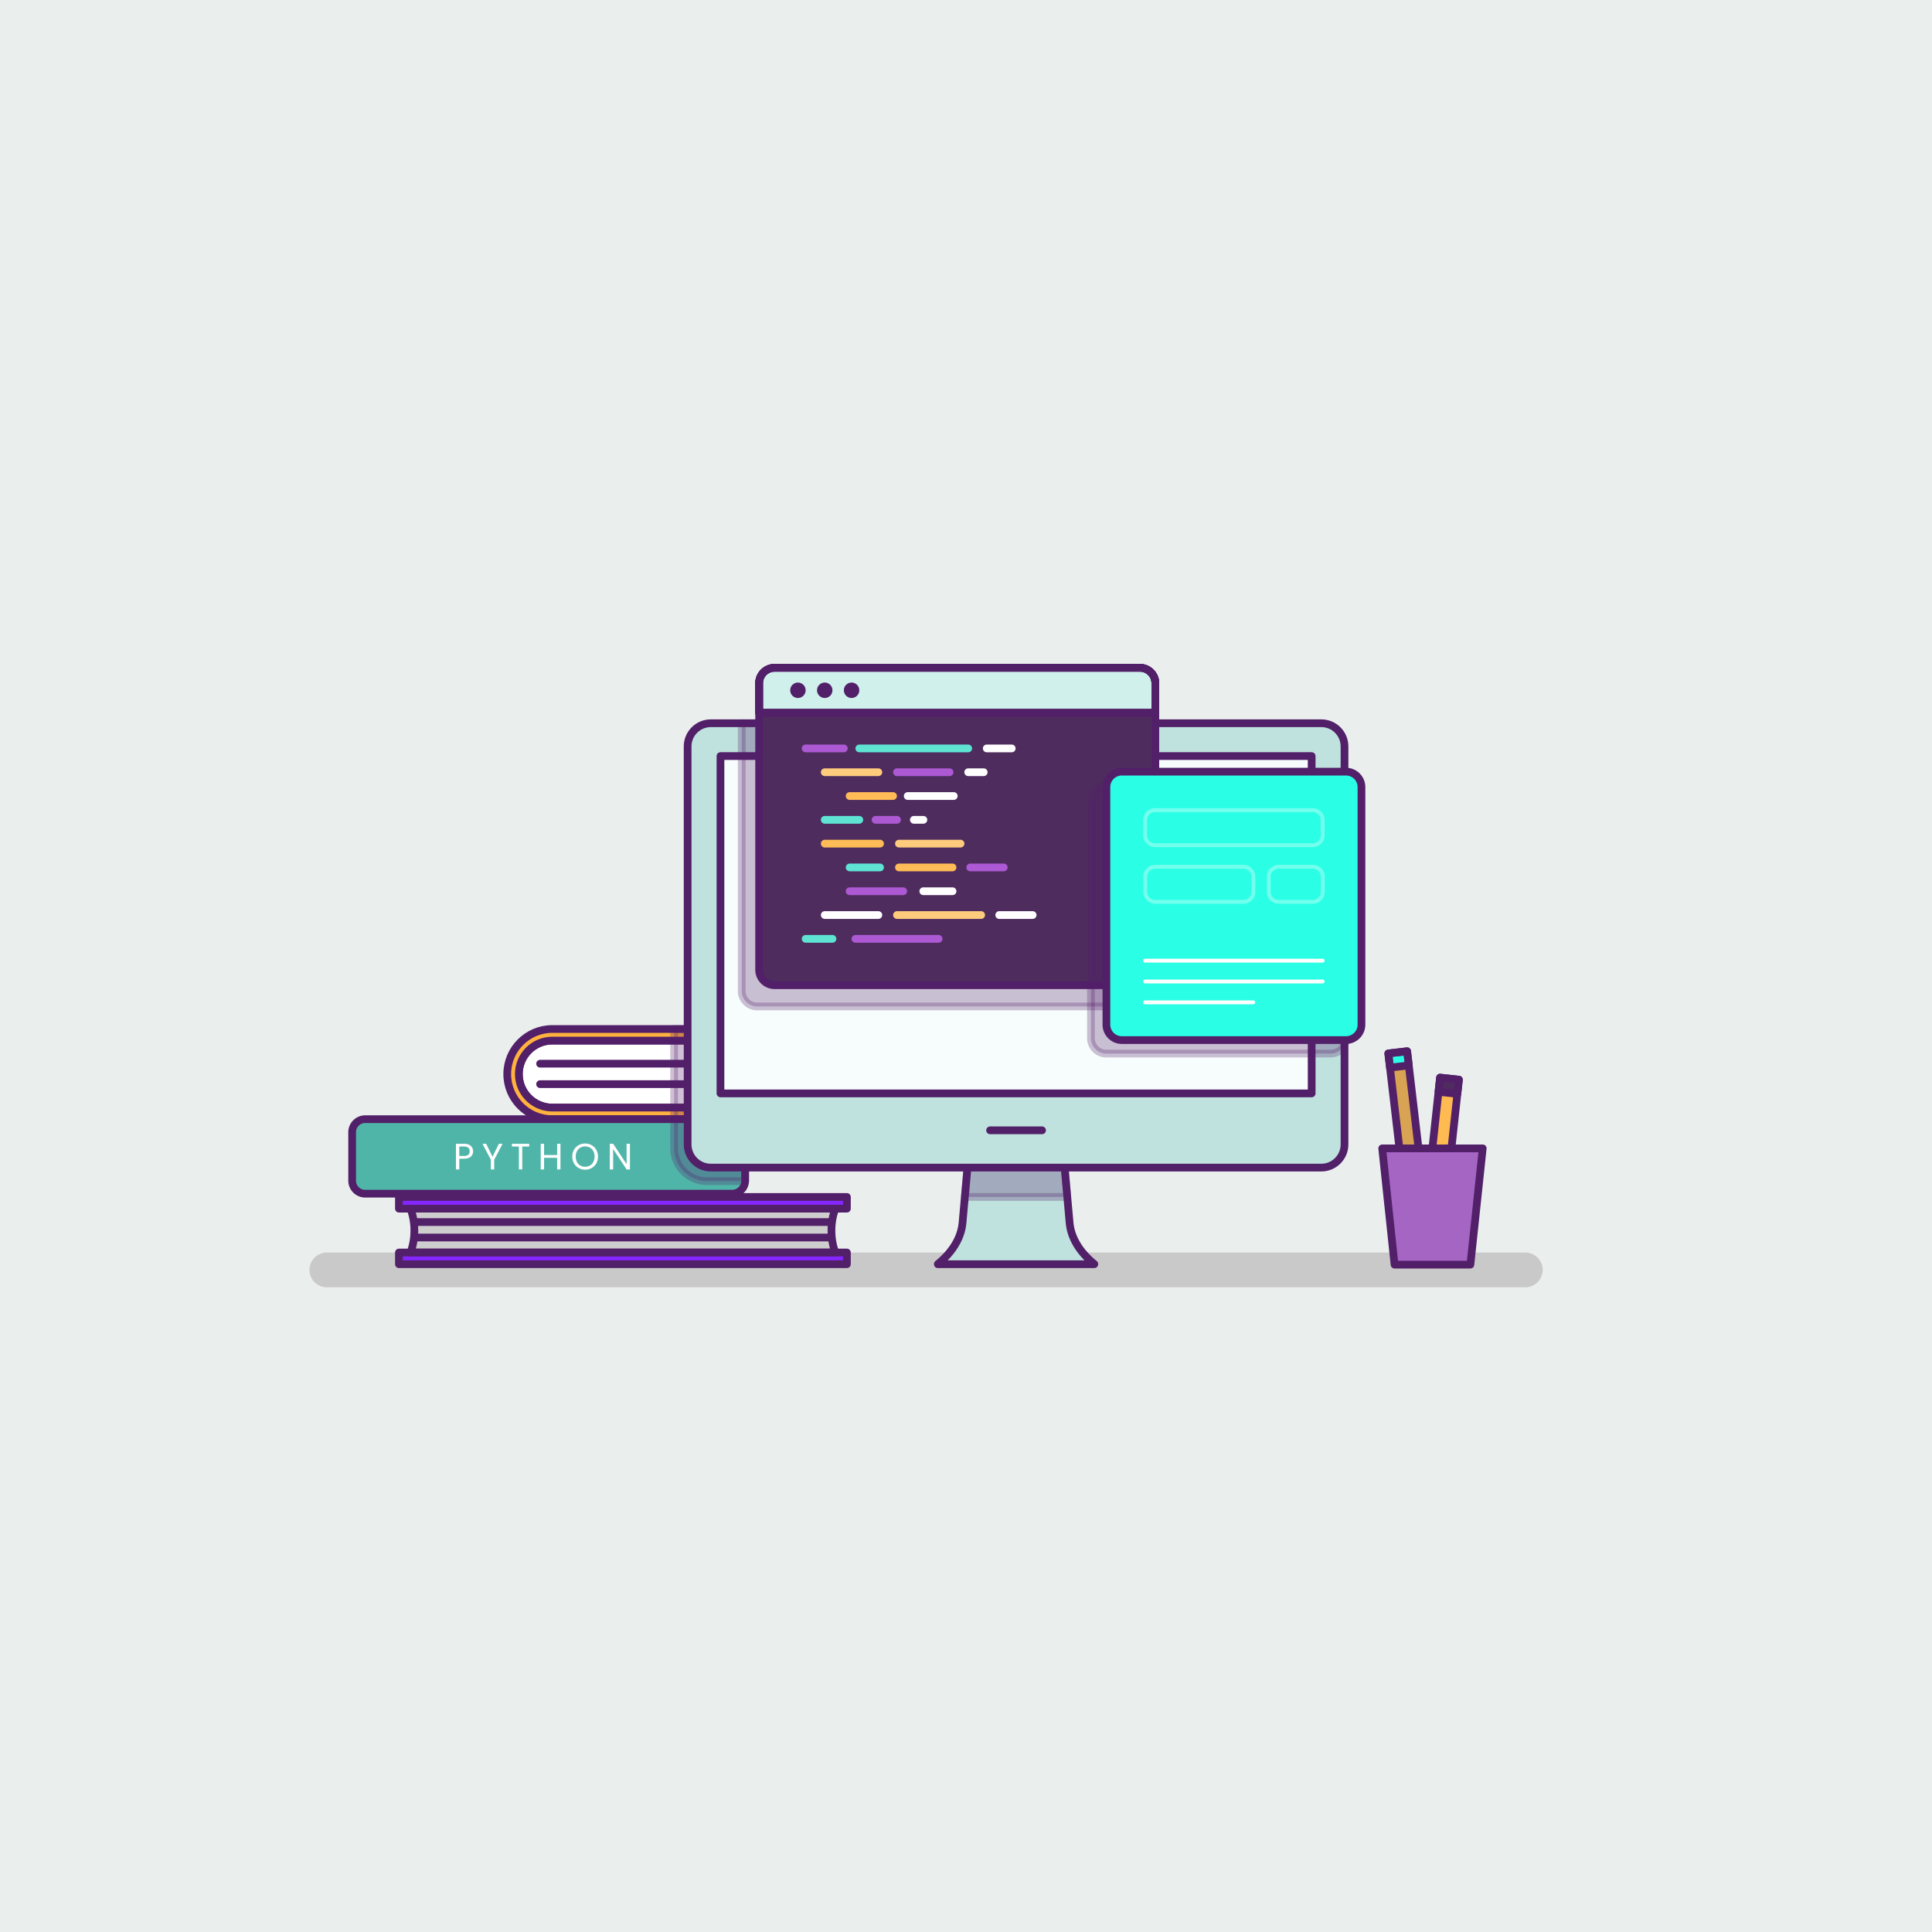 <svg xmlns="http://www.w3.org/2000/svg" xml:space="preserve" viewBox="0 0 1000 1000" enable-background="new 0 0 1000 1000" id="programming">
  <path d="M0 0h1000v1000H0z" fill="#eaefee" class="coloreaecef svgShape"></path>
  <path d="M789.493 666.303H169.161a9 9 0 0 1-9-9 9 9 0 0 1 9-9h620.332a9 9 0 0 1 0 18z" fill="#c9c9c9" class="colorc9c9c9 svgShape"></path>
  <path d="M285.891 573.289c-9.563 0-17.342-7.78-17.342-17.343s7.78-17.342 17.342-17.342h98.034v34.685h-98.034z" fill="#cecece" class="colorcecece svgShape"></path>
  <path d="M389.603 579.289H285.891c-12.892 0-23.342-10.451-23.342-23.342 0-12.892 10.451-23.342 23.342-23.342h103.712v46.684z" fill="#ffffff" class="colorffffff svgShape"></path>
  <path d="M279.549 550.567h104.376M279.549 561.158h104.376M285.891 573.289c-9.563 0-17.342-7.78-17.342-17.343s7.78-17.342 17.342-17.342h98.034v34.685h-98.034z" fill="none" stroke="#521f69" stroke-width="4" stroke-linecap="round" stroke-linejoin="round" stroke-miterlimit="10" class="colorStroke1f3969 svgStroke"></path>
  <path d="M285.891 573.289c-9.563 0-17.342-7.78-17.342-17.343s7.78-17.342 17.342-17.342h99.712l4-6H285.891c-12.892 0-23.342 10.451-23.342 23.342 0 12.892 10.451 23.342 23.342 23.342h103.712l-4-6h-99.712z" fill="#ffb23e" class="colorff3e3e svgShape"></path>
  <path d="M285.891 573.289c-9.563 0-17.342-7.78-17.342-17.343s7.78-17.342 17.342-17.342h99.712l4-6H285.891c-12.892 0-23.342 10.451-23.342 23.342v0c0 12.892 10.451 23.342 23.342 23.342h103.712l-4-6h-99.712z" fill="none" stroke="#521f69" stroke-width="4" stroke-linecap="round" stroke-linejoin="round" stroke-miterlimit="10" class="colorStroke1f3969 svgStroke"></path>
  <path d="M348.914 532.604h18.391v46.685h-18.391z" opacity=".28" fill="#521f69" stroke="#521f69" stroke-width="4" stroke-linecap="round" stroke-linejoin="round" stroke-miterlimit="10" class="color1f3969 svgShape colorStroke1f3969 svgStroke"></path>
  <path d="M378.935 617.846H189.032a6.761 6.761 0 0 1-6.761-6.761V586.05a6.761 6.761 0 0 1 6.761-6.761h189.903a6.761 6.761 0 0 1 6.761 6.761v25.034a6.761 6.761 0 0 1-6.761 6.762z" fill="#50b5a9" class="color50b56f svgShape"></path>
  <path d="M240.281 599.753h-2.552v5.541h-1.733v-13.273h4.285c3.123 0 4.589 1.715 4.589 3.885 0 2.019-1.295 3.847-4.589 3.847zm0-1.429c1.98 0 2.818-.933 2.818-2.419 0-1.542-.838-2.456-2.818-2.456h-2.552v4.875h2.552zM249.729 592.021h1.923l3.275 6.723 3.275-6.723h1.923l-4.323 8.266v5.008h-1.733v-5.008l-4.34-8.266zM264.946 592.021h8.988v1.41h-3.618v11.863h-1.733v-11.863h-3.637v-1.41zM288.371 599.276h-6.76v6.018h-1.733v-13.273h1.733v5.828h6.76v-5.828h1.733v13.273h-1.733v-6.018zM302.865 605.427c-3.732 0-6.665-2.799-6.665-6.779 0-3.979 2.933-6.779 6.665-6.779 3.751 0 6.665 2.8 6.665 6.779 0 3.98-2.913 6.779-6.665 6.779zm0-1.504c2.799 0 4.894-2.037 4.894-5.275 0-3.256-2.095-5.274-4.894-5.274s-4.894 2.019-4.894 5.274c0 3.238 2.095 5.275 4.894 5.275zM326.063 592.002v13.292h-1.733l-6.97-10.568v10.568h-1.733v-13.292h1.733l6.97 10.55v-10.55h1.733z" fill="#ffffff" class="colorffffff svgShape"></path>
  <path d="M378.935 617.846H189.032a6.761 6.761 0 0 1-6.761-6.761V586.05a6.761 6.761 0 0 1 6.761-6.761h189.903a6.761 6.761 0 0 1 6.761 6.761v25.034a6.761 6.761 0 0 1-6.761 6.762z" fill="none" stroke="#521f69" stroke-width="4" stroke-linecap="round" stroke-linejoin="round" stroke-miterlimit="10" class="colorStroke1f3969 svgStroke"></path>
  <path d="M378.935 579.289h-30.021v14.996c0 9.423 7.639 17.061 17.061 17.061h19.708c.003-.088.013-.173.013-.262V586.05a6.761 6.761 0 0 0-6.761-6.761z" opacity=".28" fill="#521f69" stroke="#521f69" stroke-width="4" stroke-linecap="round" stroke-linejoin="round" stroke-miterlimit="10" class="color1f3969 svgShape colorStroke1f3969 svgStroke"></path>
  <path d="M432.39 625.587H212.442c1.282 3.25 2.031 7.155 2.031 11.358s-.749 8.108-2.031 11.358H432.39c-1.282-3.25-2.031-7.155-2.031-11.358.001-4.203.749-8.108 2.031-11.358z" fill="#cecece" class="colorcecece svgShape"></path>
  <path d="M206.485 619.543h231.87v6.044h-231.87z" fill="#8526fe" class="color5f5aff svgShape"></path>
  <path d="M206.485 619.543h231.87v6.044h-231.87z" fill="none" stroke="#521f69" stroke-width="4" stroke-linecap="round" stroke-linejoin="round" stroke-miterlimit="10" class="colorStroke1f3969 svgStroke"></path>
  <path d="M206.485 648.303h231.87v6.044h-231.87z" fill="#f6fdfc" class="colorf6f9fd svgShape"></path>
  <path d="M206.485 648.303h231.87v6.044h-231.87z" fill="#8526fe" class="color5f5aff svgShape"></path>
  <path d="M206.485 648.303h231.87v6.044h-231.87z" fill="none" stroke="#521f69" stroke-width="4" stroke-linecap="round" stroke-linejoin="round" stroke-miterlimit="10" class="colorStroke1f3969 svgStroke"></path>
  <path d="m553.631 632.998-3.014-33.652H501.21l-3.014 33.652c-.7 7.816-5.404 15.305-12.777 21.276l-.009.072h81.007l-.009-.072c-7.373-5.971-12.077-13.46-12.777-21.276z" fill="#bfe2de" class="colorbfcfe2 svgShape"></path>
  <path d="m501.21 599.346-1.809 20.197h53.025l-1.808-20.197z" opacity=".28" fill="#521f69" stroke="#521f69" stroke-width="4" stroke-linecap="round" stroke-linejoin="round" stroke-miterlimit="10" class="color1f3969 svgShape colorStroke1f3969 svgStroke"></path>
  <path d="m553.631 632.998-3.014-33.652H501.21l-3.014 33.652c-.7 7.816-5.404 15.305-12.777 21.276l-.009.072h81.007l-.009-.072c-7.373-5.971-12.077-13.46-12.777-21.276z" fill="none" stroke="#521f69" stroke-width="4" stroke-linecap="round" stroke-linejoin="round" stroke-miterlimit="10" class="colorStroke1f3969 svgStroke"></path>
  <path d="M683.914 604.346h-316c-6.627 0-12-5.373-12-12v-206c0-6.627 5.373-12 12-12h316c6.627 0 12 5.373 12 12v206c0 6.628-5.373 12-12 12z" fill="#ffffff" class="colorffffff svgShape"></path>
  <path d="M683.914 604.346h-316c-6.627 0-12-5.373-12-12v-206c0-6.627 5.373-12 12-12h316c6.627 0 12 5.373 12 12v206c0 6.628-5.373 12-12 12z" fill="#bfe2de" class="colorbfcfe2 svgShape"></path>
  <path d="M683.914 604.346h-316c-6.627 0-12-5.373-12-12v-206c0-6.627 5.373-12 12-12h316c6.627 0 12 5.373 12 12v206c0 6.628-5.373 12-12 12z" fill="none" stroke="#521f69" stroke-width="4" stroke-linecap="round" stroke-linejoin="round" stroke-miterlimit="10" class="colorStroke1f3969 svgStroke"></path>
  <path d="M438.618 325.642h174.591v306H438.618z" transform="rotate(90 525.914 478.642)" fill="#f6fdfc" class="colorf6f9fd svgShape"></path>
  <path d="M383.928 374.346v138.593a8 8 0 0 0 8 8h189.073a8 8 0 0 0 8-8V374.346H383.928z" opacity=".28" fill="#521f69" stroke="#521f69" stroke-width="4" stroke-linecap="round" stroke-linejoin="round" stroke-miterlimit="10" class="color1f3969 svgShape colorStroke1f3969 svgStroke"></path>
  <path d="M438.618 325.642h174.591v306H438.618z" transform="rotate(90 525.914 478.642)" fill="none" stroke="#521f69" stroke-width="4" stroke-linecap="round" stroke-linejoin="round" stroke-miterlimit="10" class="colorStroke1f3969 svgStroke"></path>
  <path d="M512.468 585.048h26.892" fill="none" stroke="#521f69" stroke-width="4" stroke-linecap="round" stroke-linejoin="round" stroke-miterlimit="10" class="colorStroke1f3969 svgStroke"></path>
  <path d="M590.001 509.939H400.928a8 8 0 0 1-8-8V353.654a8 8 0 0 1 8-8H590a8 8 0 0 1 8 8V501.94a7.998 7.998 0 0 1-7.999 7.999z" fill="#4e2d5e" class="color2d425e svgShape"></path>
  <path d="M598.001 365.108H392.928v-11.454a8 8 0 0 1 8-8H590a8 8 0 0 1 8 8v11.454z" fill="none" stroke="#521f69" stroke-width="4" stroke-linecap="round" stroke-linejoin="round" stroke-miterlimit="10" class="colorStroke1f3969 svgStroke"></path>
  <path d="M598.001 368.918H392.928v-15.264a8 8 0 0 1 8-8H590a8 8 0 0 1 8 8v15.264z" fill="#d0f0ec" class="colord0ddf0 svgShape"></path>
  <path d="M598.001 368.918H392.928v-15.264a8 8 0 0 1 8-8H590a8 8 0 0 1 8 8v15.264z" fill="none" stroke="#521f69" stroke-width="4" stroke-linecap="round" stroke-linejoin="round" stroke-miterlimit="10" class="colorStroke1f3969 svgStroke"></path>
  <path d="M598.001 368.918H392.928v-15.264a8 8 0 0 1 8-8H590a8 8 0 0 1 8 8v15.264z" fill="none" stroke="#521f69" stroke-width="4" stroke-linecap="round" stroke-linejoin="round" stroke-miterlimit="10" class="colorStroke1f3969 svgStroke"></path>
  <path d="M590.001 509.939H400.928a8 8 0 0 1-8-8V353.654a8 8 0 0 1 8-8H590a8 8 0 0 1 8 8V501.94a7.998 7.998 0 0 1-7.999 7.999z" fill="none" stroke="#521f69" stroke-width="4" stroke-linecap="round" stroke-linejoin="round" stroke-miterlimit="10" class="colorStroke1f3969 svgStroke"></path>
  <path d="M688.689 545.345H572.673a8 8 0 0 1-8-8V414.4a8 8 0 0 1 8-8h116.016a8 8 0 0 1 8 8v122.945a8 8 0 0 1-8 8z" opacity=".28" fill="#521f69" stroke="#521f69" stroke-width="4" stroke-linecap="round" stroke-linejoin="round" stroke-miterlimit="10" class="color1f3969 svgShape colorStroke1f3969 svgStroke"></path>
  <path d="M696.689 538.345H580.673a8 8 0 0 1-8-8V407.4a8 8 0 0 1 8-8h116.016a8 8 0 0 1 8 8v122.945a8 8 0 0 1-8 8z" fill="#2affe5" class="color2aa1ff svgShape"></path>
  <path d="M696.689 538.345H580.673a8 8 0 0 1-8-8V407.4a8 8 0 0 1 8-8h116.016a8 8 0 0 1 8 8v122.945a8 8 0 0 1-8 8z" fill="none" stroke="#521f69" stroke-width="4" stroke-linecap="round" stroke-linejoin="round" stroke-miterlimit="10" class="colorStroke1f3969 svgStroke"></path>
  <path d="M679.426 437.473h-81.569a5.167 5.167 0 0 1-5.167-5.167v-7.8a5.167 5.167 0 0 1 5.167-5.167h81.569a5.167 5.167 0 0 1 5.167 5.167v7.8a5.167 5.167 0 0 1-5.167 5.167z" opacity=".34" fill="none" stroke="#ffffff" stroke-width="2" stroke-linecap="round" stroke-linejoin="round" stroke-miterlimit="10" class="colorStrokeffffff svgStroke"></path>
  <g opacity=".34" fill="#000000" class="color000000 svgShape">
    <path d="M643.58 466.78h-45.643a5.167 5.167 0 0 1-5.167-5.167v-7.8a5.167 5.167 0 0 1 5.167-5.167h45.643a5.167 5.167 0 0 1 5.167 5.167v7.8a5.167 5.167 0 0 1-5.167 5.167zM679.506 466.78h-17.655a5.167 5.167 0 0 1-5.167-5.167v-7.8a5.167 5.167 0 0 1 5.167-5.167h17.655a5.167 5.167 0 0 1 5.167 5.167v7.8a5.167 5.167 0 0 1-5.167 5.167z" fill="none" stroke="#ffffff" stroke-width="2" stroke-linecap="round" stroke-linejoin="round" stroke-miterlimit="10" class="colorStrokeffffff svgStroke"></path>
  </g>
  <path d="M592.69 497.23h91.903M592.69 508.021h91.903M592.69 518.811h55.977" fill="none" stroke="#ffffff" stroke-width="2" stroke-linecap="round" stroke-linejoin="round" stroke-miterlimit="10" class="colorStrokeffffff svgStroke"></path>
  <circle cx="413" cy="357.286" r="4" fill="#521f69" class="color1f3969 svgShape"></circle>
  <circle cx="426.886" cy="357.286" r="4" fill="#521f69" class="color1f3969 svgShape"></circle>
  <circle cx="440.772" cy="357.286" r="4" fill="#521f69" class="color1f3969 svgShape"></circle>
  <path d="M510.741 387.379h12.928" fill="none" stroke="#ffffff" stroke-width="4" stroke-linecap="round" stroke-linejoin="round" stroke-miterlimit="10" class="colorStrokeffffff svgStroke"></path>
  <path d="M444.772 387.379h56.376" fill="none" stroke="#5fe4d4" stroke-width="4" stroke-linecap="round" stroke-linejoin="round" stroke-miterlimit="10" class="colorStroke7bffa0 svgStroke"></path>
  <path d="M417 387.379h19.772M442.772 485.938h43.058" fill="none" stroke="#ad59d4" stroke-width="4" stroke-linecap="round" stroke-linejoin="round" stroke-miterlimit="10" class="colorStroke9169ff svgStroke"></path>
  <path d="M417 485.938h13.885" fill="none" stroke="#5fe4d4" stroke-width="4" stroke-linecap="round" stroke-linejoin="round" stroke-miterlimit="10" class="colorStroke7bffa0 svgStroke"></path>
  <path d="M501.149 399.699h8.015" fill="none" stroke="#ffffff" stroke-width="4" stroke-linecap="round" stroke-linejoin="round" stroke-miterlimit="10" class="colorStrokeffffff svgStroke"></path>
  <path d="M464.279 399.699h27.227" fill="none" stroke="#ad59d4" stroke-width="4" stroke-linecap="round" stroke-linejoin="round" stroke-miterlimit="10" class="colorStroke9169ff svgStroke"></path>
  <path d="M426.886 399.699h27.744" fill="none" stroke="#ffcb7d" stroke-width="4" stroke-linecap="round" stroke-linejoin="round" stroke-miterlimit="10" class="colorStrokeffc47d svgStroke"></path>
  <path d="M469.83 412.019h23.838" fill="none" stroke="#ffffff" stroke-width="4" stroke-linecap="round" stroke-linejoin="round" stroke-miterlimit="10" class="colorStrokeffffff svgStroke"></path>
  <path d="M439.769 412.019h22.482" fill="none" stroke="#ffbc57" stroke-width="4" stroke-linecap="round" stroke-linejoin="round" stroke-miterlimit="10" class="colorStrokeff5757 svgStroke"></path>
  <path d="M473.009 424.339h4.938" fill="none" stroke="#ffffff" stroke-width="4" stroke-linecap="round" stroke-linejoin="round" stroke-miterlimit="10" class="colorStrokeffffff svgStroke"></path>
  <path d="M453.189 424.339h11.09" fill="none" stroke="#ad59d4" stroke-width="4" stroke-linecap="round" stroke-linejoin="round" stroke-miterlimit="10" class="colorStroke9169ff svgStroke"></path>
  <path d="M426.886 424.339h17.886" fill="none" stroke="#5fe4d4" stroke-width="4" stroke-linecap="round" stroke-linejoin="round" stroke-miterlimit="10" class="colorStroke7bffa0 svgStroke"></path>
  <path d="M465.288 436.659h31.894" fill="none" stroke="#ffcb7d" stroke-width="4" stroke-linecap="round" stroke-linejoin="round" stroke-miterlimit="10" class="colorStrokeffc47d svgStroke"></path>
  <path d="M426.886 436.659h28.627" fill="none" stroke="#ffbc57" stroke-width="4" stroke-linecap="round" stroke-linejoin="round" stroke-miterlimit="10" class="colorStrokeff5757 svgStroke"></path>
  <path d="M502.182 448.979h17.343" fill="none" stroke="#ad59d4" stroke-width="4" stroke-linecap="round" stroke-linejoin="round" stroke-miterlimit="10" class="colorStroke9169ff svgStroke"></path>
  <path d="M465.288 448.979h27.749" fill="none" stroke="#ffbc57" stroke-width="4" stroke-linecap="round" stroke-linejoin="round" stroke-miterlimit="10" class="colorStrokeff5757 svgStroke"></path>
  <path d="M439.769 448.979h15.744" fill="none" stroke="#5fe4d4" stroke-width="4" stroke-linecap="round" stroke-linejoin="round" stroke-miterlimit="10" class="colorStroke7bffa0 svgStroke"></path>
  <path d="M477.893 461.299h15.144" fill="none" stroke="#ffffff" stroke-width="4" stroke-linecap="round" stroke-linejoin="round" stroke-miterlimit="10" class="colorStrokeffffff svgStroke"></path>
  <path d="M439.769 461.299h27.744" fill="none" stroke="#ad59d4" stroke-width="4" stroke-linecap="round" stroke-linejoin="round" stroke-miterlimit="10" class="colorStroke9169ff svgStroke"></path>
  <path d="M517.205 473.618h17.292" fill="none" stroke="#ffffff" stroke-width="4" stroke-linecap="round" stroke-linejoin="round" stroke-miterlimit="10" class="colorStrokeffffff svgStroke"></path>
  <path d="M464.279 473.618h43.569" fill="none" stroke="#ffcb7d" stroke-width="4" stroke-linecap="round" stroke-linejoin="round" stroke-miterlimit="10" class="colorStrokeffc47d svgStroke"></path>
  <path d="M426.886 473.618h27.744" fill="none" stroke="#ffffff" stroke-width="4" stroke-linecap="round" stroke-linejoin="round" stroke-miterlimit="10" class="colorStrokeffffff svgStroke"></path>
  <path d="M214.895 632.523H430.36M214.895 640.539H430.36M432.39 625.587H212.442c1.282 3.25 2.031 7.155 2.031 11.358s-.749 8.108-2.031 11.358H432.39c-1.282-3.25-2.031-7.155-2.031-11.358.001-4.203.749-8.108 2.031-11.358z" fill="none" stroke="#521f69" stroke-width="4" stroke-linecap="round" stroke-linejoin="round" stroke-miterlimit="10" class="colorStroke1f3969 svgStroke"></path>
  <path d="M722.76 544.444h9.814v72.65h-9.814z" transform="rotate(-6.686 727.67 580.567)" fill="#d8a353" class="colorffa364 svgShape"></path>
  <path d="M718.956 544.666h9.814v7.39h-9.814z" transform="rotate(-6.686 723.86 548.164)" fill="#2affe5" class="color2aa1ff svgShape"></path>
  <path d="M718.956 544.666h9.814v7.39h-9.814z" transform="rotate(-6.686 723.86 548.164)" fill="none" stroke="#521f69" stroke-width="4" stroke-linecap="round" stroke-linejoin="round" stroke-miterlimit="10" class="colorStroke1f3969 svgStroke"></path>
  <path d="M722.76 544.444h9.814v72.65h-9.814z" transform="rotate(-6.686 727.67 580.567)" fill="none" stroke="#521f69" stroke-width="4" stroke-linecap="round" stroke-linejoin="round" stroke-miterlimit="10" class="colorStroke1f3969 svgStroke"></path>
  <path d="M741.439 558.065h9.814v72.65h-9.814z" transform="rotate(6.206 746.096 594.165)" fill="#ffba52" class="colorff5252 svgShape"></path>
  <path d="M741.439 558.065h9.814v72.65h-9.814z" transform="rotate(6.206 746.096 594.165)" fill="none" stroke="#521f69" stroke-width="4" stroke-linecap="round" stroke-linejoin="round" stroke-miterlimit="10" class="colorStroke1f3969 svgStroke"></path>
  <path d="M744.965 558.256h9.814v7.39h-9.814z" transform="rotate(6.206 749.62 561.737)" fill="#4e2d5e" class="color2d425e svgShape"></path>
  <path d="M744.965 558.256h9.814v7.39h-9.814z" transform="rotate(6.206 749.62 561.737)" fill="none" stroke="#521f69" stroke-width="4" stroke-linecap="round" stroke-linejoin="round" stroke-miterlimit="10" class="colorStroke1f3969 svgStroke"></path>
  <path d="M761.07 654.573h-39.261l-6.385-60.183h52.031z" fill="#a565c3" class="color6567c3 svgShape"></path>
  <path d="m715.424 594.39.117 1.105h39.641l-6.267 59.078h12.155l6.385-60.183z" fill="#a565c3" class="color6567c3 svgShape"></path>
  <path d="M761.07 654.573h-39.261l-6.385-60.183h52.031z" fill="none" stroke="#521f69" stroke-width="4" stroke-linecap="round" stroke-linejoin="round" stroke-miterlimit="10" class="colorStroke1f3969 svgStroke"></path>
</svg>
